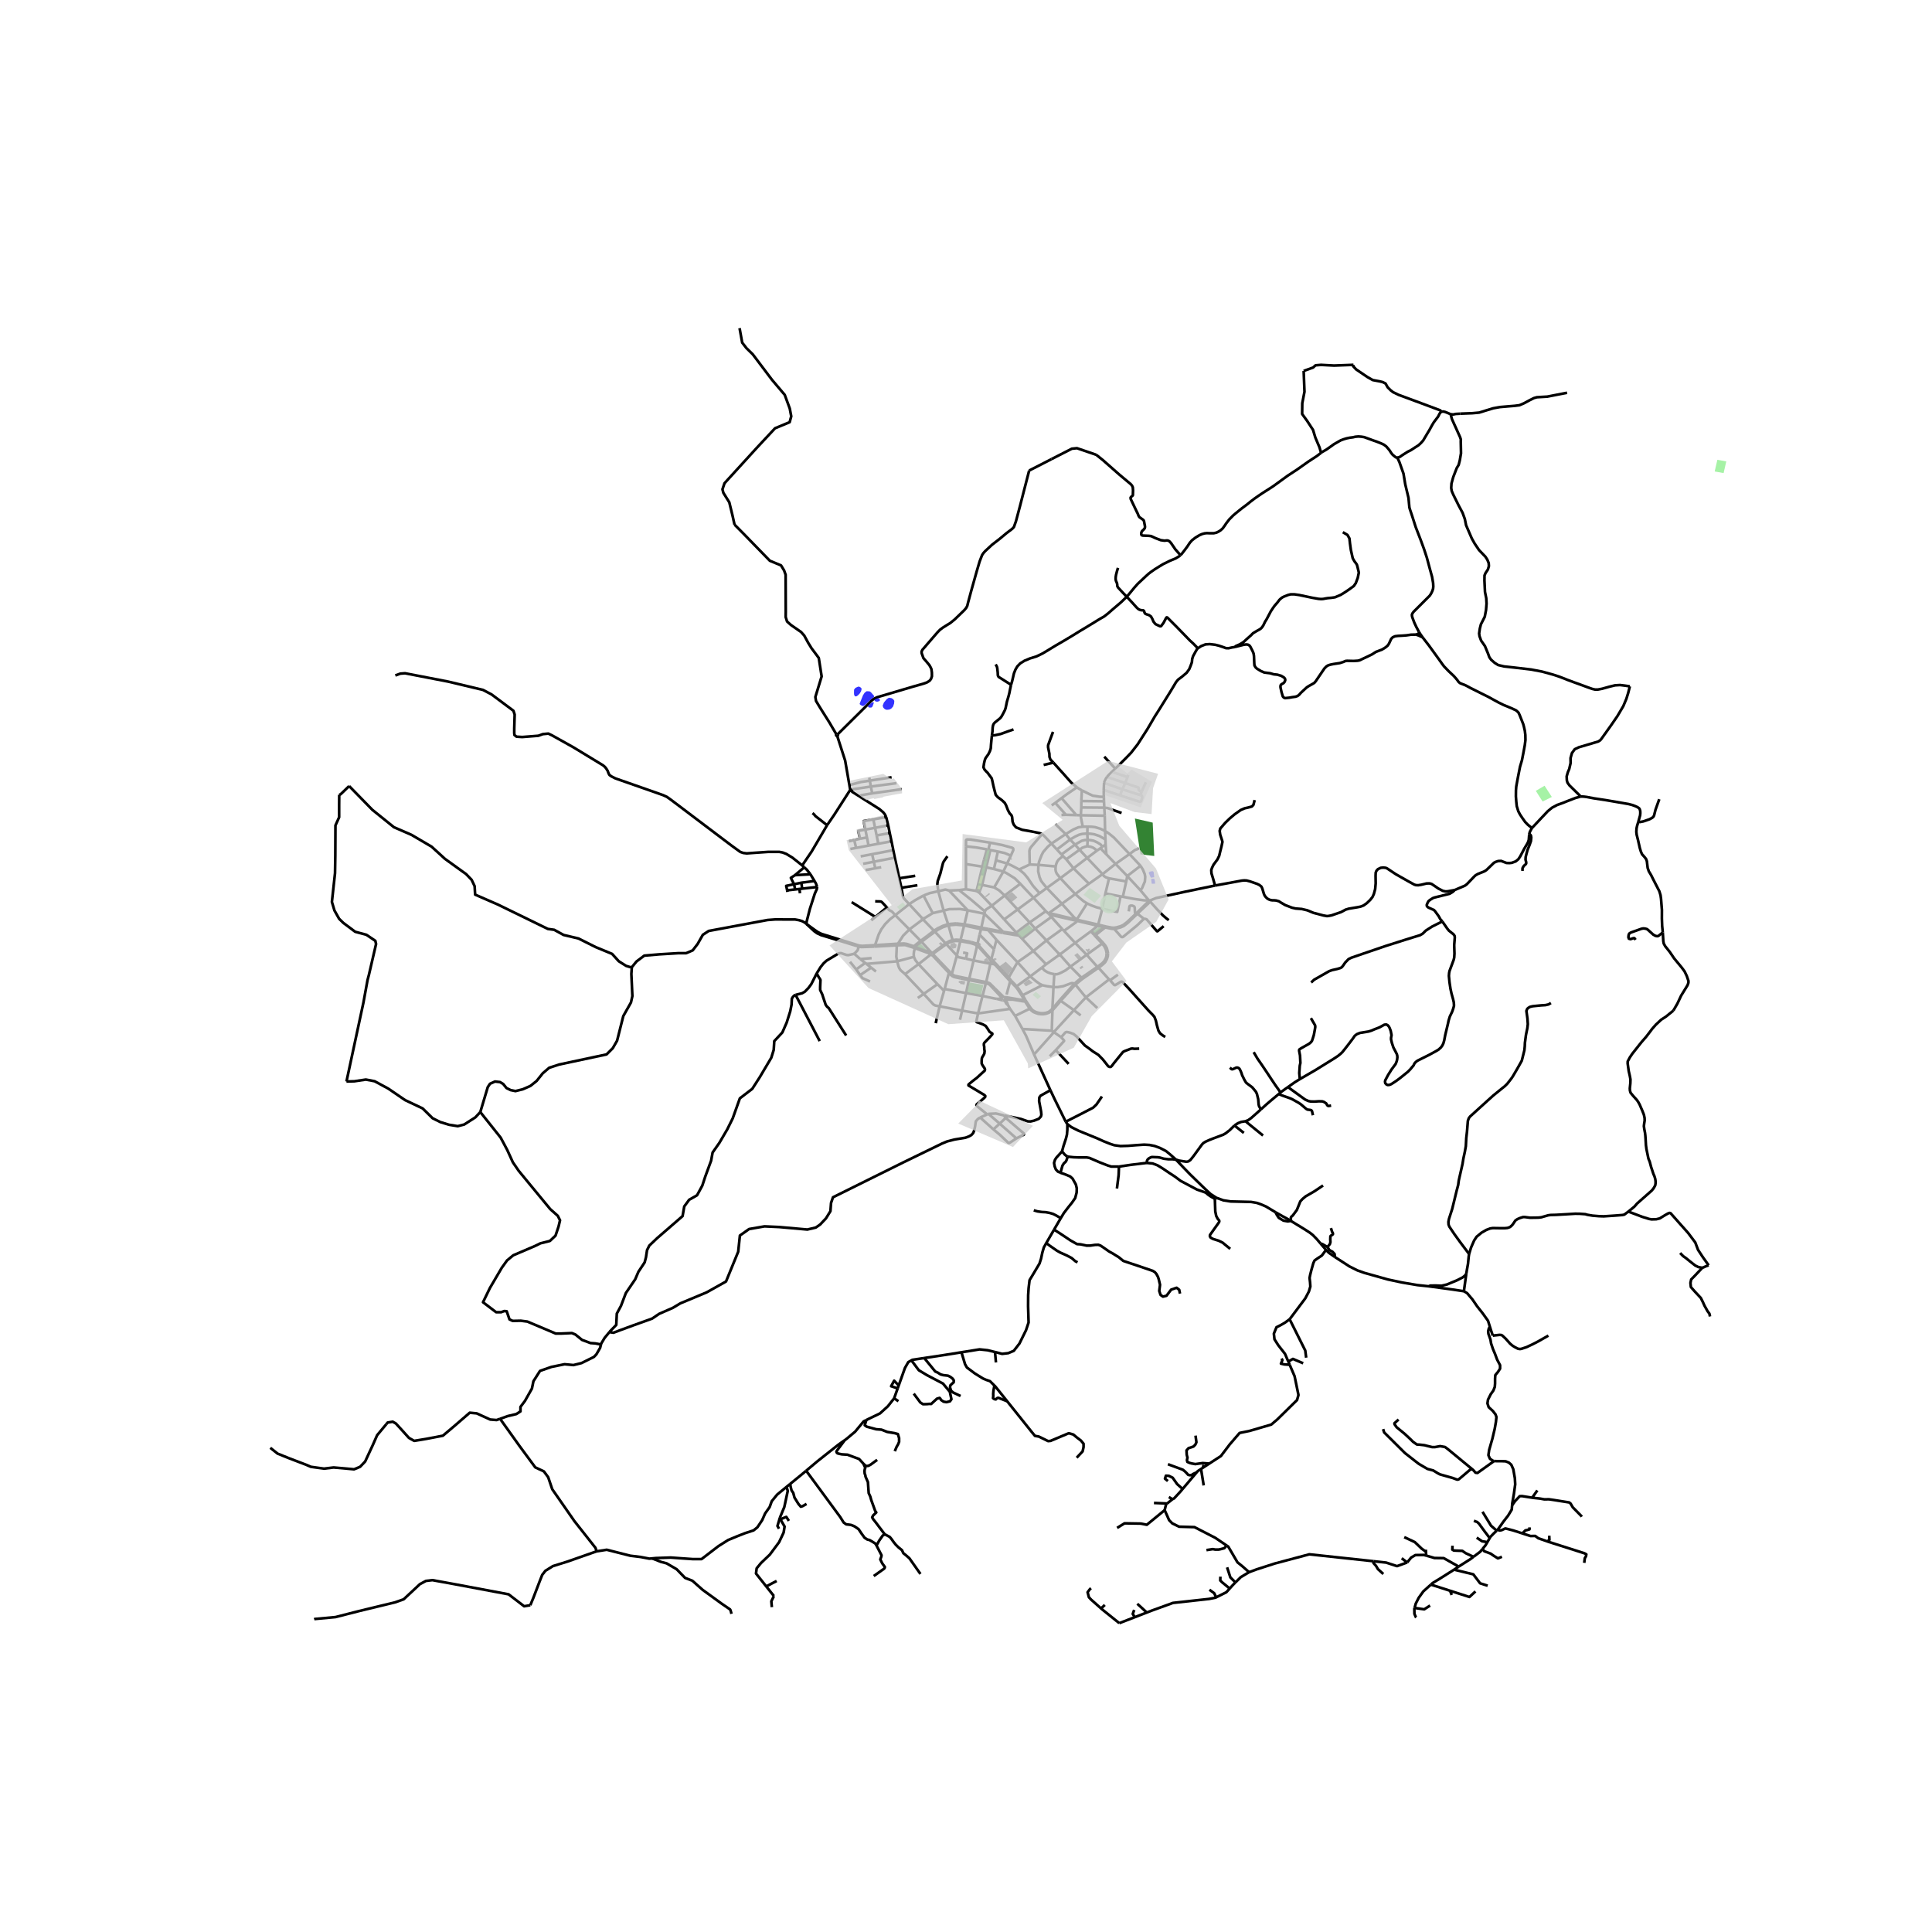 <svg xmlns="http://www.w3.org/2000/svg" xmlns:xlink="http://www.w3.org/1999/xlink" width="960" height="960" viewBox="0 0 720 720"><defs><style>*{stroke-linejoin:round;stroke-linecap:butt}</style></defs><g id="figure_1"><path id="patch_1" d="M0 720h720V0H0z" style="fill:#fff"/><g id="axes_1"><path id="patch_2" d="M90 614.559h558V112.64H90z" style="fill:#fff"/><g id="LineCollection_1"><path d="m428.324 335.691.275.278M428.324 335.691l-.142-.107M428.324 335.691l-.649.563-4.122 4.017M428.324 335.691l.605-.247M467.572 298.157l-.462 1.81-.576.594-1.269.358-1.427.32-1.434.614-2.27 1.604-1.788 1.503-1.766 1.713-1.802 2.079-.237.9.187 1.37.699 2.141.144.588-.353 1.662-.461 1.842-.404 1.707-.656 1.336-1.441 1.938-.555 1.15-.296.863.08 1.24.562 1.836.764 2.691M428.929 335.444l1.912-.77 10.548-2.296 10.748-2.224.674-.138" clip-path="url(#p39a7dbc7f0)" style="fill:none;stroke:#000"/><path d="m542.096 331.691-2.422.451-.915.068-1.02-.196-1.705-.879-1.665-1.147-.84-.56-.749-.204-1.12.013-1.982.479-1.128.182-.923-.045-.59-.204-2.398-1.32-4.418-2.507-3.232-2.154-.544-.256-.966-.093-.912.09-1.052.498-.548.604-.277.688-.05 1.218.039 2.81-.198 2.154-.473 1.74-.493 1.127-.887 1.13-1.264 1.208-1.19.85-1.142.438-1.182.23-3.179.53-1.182.352-1.711.927-3.64 1.238-1.002.19-.627.056-1.337-.237-3.668-.965-2.318-.953-2.072-.49-2.288-.175-1.337-.307-2.515-.968-1.6-.934-.79-.502-1.027-.284-.796-.067-.573.006-.663-.096-.696-.252-.569-.33-.58-.582-.39-.533-.255-.576-.624-2.078-.331-.674-.735-.588-.826-.41-2.656-.926-1.275-.333-.872-.048-.952.087-9.953 1.834M391.871 171.094l7.557-3.867 1.916-.199 4.354 1.486 2.844.975M439.92 206.896l-1.92-2.19-1.579-2.315-.57-.614-.374-.256-.54-.121-.988.095-1.37-.192-1.967-.754-1.622-.755-.8-.102-1.628-.07-.693-.032-.432-.141-.144-.41.058-.613.273-.53.555-.506.404-.492.108-.352.015-.384-.36-1.886-.145-.384-.339-.3-.605-.417-.641-.46-.303-.492-.317-.819-.332-.652-1.514-3.172-.778-1.65-.029-.499.202-.28.526-.417.13-.223v-.435l.043-1.33-.086-1.145-.31-.659-.483-.537-4.252-3.562-6.148-5.41-2.423-1.944M395.3 372.978l4.901 3.48M395.3 372.978l-.373-.263M395.3 372.978l4.99-5.555.48-.483M392.218 376.523l1.013-1.125 2.068-2.42M337.283 363.02l5.031-3.712M337.283 363.02l6.956 7.369M334.366 358.25l.371 1.49.313.903.504.858 1.729 1.52M352.347 351.523l-3.917-4.296M352.347 351.523l.31.333M352.347 351.523l-4.812 3.617M354.992 350.347l-1.117.333-1.528.843M371.018 359.032l-1.232-1.198M371.018 359.032l-.368.31M371.018 359.032l2.966 3.185M316.541 292.557l-1.58-9.11-2.96-9.191M312.001 274.256l.112-.035.092-.067.061-.09.023-.102-.016-.105-.056-.093-.08-.066M311.724 273.714l-.073.074-.044.09-.01.097.026.094.057.083.091.068.112.035H312M367.403 366.419l-1.252 4.748M367.403 366.419l.122-.418M367.403 366.419l.923.288.512.262 1.593 1.715M367.403 366.419l-6.328-1.157M409.09 345.002l-2.272 1.88M409.09 345.002l2.152.499M409.09 345.002l.181-.422M409.09 345.002l-7.743-1.825M178.996 414.43l2.784-9.303.83-1.246 1.862-.831 1.87.208 1.165.695 1.239 1.528 1.55.766 1.802.372 2.738-.682 2.817-1.236 2.33-1.858 2.299-2.871 2.377-2.04 3.72-1.217 17.667-3.765 2.312-2.314 1.609-2.8 2.317-9.185 2.854-5.054.526-2.38-.375-8.275.173-2.504M300.52 344.313l-.636-.526-1.014-.528-1.095-.328-1.443-.263-7.442-.023-2.845.214-21.933 4.082-2.188 1.433-1.95 3.43-1.832 2.376-2.415 1.032h-2.818l-7.16.439-5.64.481-2.893 2.174-1.754 2.132M130.12 292.942l8.657 8.87 8.038 6.473 6.512 2.828 7.529 4.425 4.988 4.548 7.852 5.654 2.08 2.171 1.107 2.336.185 3.155 8.453 3.687 18.66 9.096 2.356.327 3.51 1.927 5.543 1.31 6.466 3.237 6.051 2.5 2.494 2.744 2.725 1.721 1.478.45.658.037M320.044 352.772l.131-.387M318.36 355.45l1.235-1.302.449-1.376" clip-path="url(#p39a7dbc7f0)" style="fill:none;stroke:#000"/><path d="m320.044 352.772.99.167 4.891-.172M300.52 344.313l2.842 2.652 1.142.835 1.512.699 14.028 4.273M392.218 376.523l-.022-.555M392.218 376.523l-.249 7.595M383.739 375.922l.71.729.713.515.88.358.908.313 1.088.115.685.013.933-.131.894-.29.702-.327.966-.694M304.525 330.56l-.132.8-.75 1.695-1.835 5.702-1.186 4.643-.103.913" clip-path="url(#p39a7dbc7f0)" style="fill:none;stroke:#000"/><path d="m320.175 352.385-14.036-4.355-1.303-.642-1.191-.814-3.126-2.261M397.78 418.91l-.61-.882M395.793 429.093l.511-1.908.93-2.829.383-1.521.15-1.784.012-2.141M438.238 432.148l-2.156-1.917-1.542-1.266-2.205-1.138-2.061-.76-1.867-.371-2.025-.115-2.956.191-3.063.243-2.767.09-2.328-.314-1.536-.504-2.443-.972-2.415-1.093-6.945-2.841-2.683-1.34-1.467-1.131M357.976 350.302l1.325-5.418M357.976 350.302l-.09.435M357.976 350.302l-1.643-.115-1.34.16M357.976 350.302l3.83.72M406.55 347.077l-5.873 4.308M406.55 347.077l.268-.196M406.55 347.077l1.136 1.272M356.585 356.112l-1.865 6.845M356.585 356.112l-3.928-4.256M357.886 350.737l-.686 2.833-.615 2.542" clip-path="url(#p39a7dbc7f0)" style="fill:none;stroke:#000"/><path d="m359.96 357.26-2.725-.533-.65-.615M383.739 375.922l-5.437 2.675M383.739 375.922l.4-.224M383.739 375.922l-1.705-2.681M411.955 332.959l-1.156 5.695M411.955 332.959l5.632 1.108M411.955 332.959l1.352-5.628M346.837 355.746l-4.523 3.562M346.837 355.746l.062.05.138.059.17.018.12-.026M346.684 355.45l.03.134.073.12.05.042M361.807 351.022l-.133.418M361.807 351.022l2.252.675M408.002 348.707l2.736 2.941M408.002 348.707l.322-.253M408.002 348.707l-.316-.358M383.542 175.358l8.329-4.264M312.137 273.698l10.546-10.44 2.024-2.088.975-.75 1.123-.551 13.465-3.987 3.781-1.07 1.388-.489.98-.617.53-.652.346-1.01-.011-1.362-.173-1.285-.256-.62-.526-.934-1.095-1.31-1.089-1.248-.677-1.886-.015-.601.31-.646 3.359-3.9 2.14-2.475 1.03-1.074 1.19-.883 2.717-1.681 1.65-1.35 3.561-3.44.7-.85.367-.736.296-1.202 1.153-4.284 2.054-7.31 1.095-3.721.915-2.373.509-.76.649-.726 2.533-2.357 2.886-2.232 2.566-2.139 1.928-1.454.44-.397.36-.425.75-2.107 1.42-5.32 3.51-13.598M413.307 327.331l6.415 1.157M410.886 325.765l.53.712.77.5 1.121.354M316.854 294.36l-.313-1.803M308.235 307.526l2.568-3.743 6.051-9.422M324.53 293.127l-6.5.968-1.176.266M320.316 296.821l-2.618-1.655-.844-.805M378.535 367.762l.346-.22M378.535 367.762l.692.876 1.568 2.42M378.535 367.762l-2.072-2.078M354.992 350.347l.036.499M354.992 350.347l-1.513-5.515M338.824 336.947l-5.178 4.11M338.824 336.947l4.948 5.35M344.156 333.74l-3.126 1.754-2.206 1.453M335.918 330.845l.558 3.126.103.23.252.566 1.993 2.18M334.217 352.293l.433-.598M334.366 358.25l-.332-1.71.183-4.247M334.217 352.293l2.883-.116.466.068 2.953.949M334.217 352.293l-8.292.474M392.6 367.864l.296-4.82M392.6 367.864l-.404 8.104M400.446 366.606l-.624-.225-.526.013-3.07 1.131-1.997.34-1.629-.001M388.427 367.154l1.716.365 2.457.345M420.94 318.284l1.983-1.483 1.486-.595M413.322 365.005l-8.657 6.689M413.322 365.005l.363.322M413.322 365.005l-3.94-4.35M348.073 346.856l-2.455 1.863M348.073 346.856l-3.898-4.033M348.073 346.856l.357.37M353.327 344.401l-1.953.646-1.946.927-1.355.882M383.739 343.776l6.011-4.209M383.739 343.776l2.04 2.28M383.739 343.776l-4.507-4.832M383.739 343.776l-4.997 3.774M379.177 348.045l-5.302-.767M379.177 348.045l.55.598M379.177 348.045l-.435-.495M364.313 351.691l.747-3.37M364.313 351.691l-.127-.011-.127.017M364.657 352.264l.031-.143-.024-.145-.078-.129-.122-.098-.15-.058M369.614 337.538l4.795-3.8M369.614 337.538l-4.733-4.92M369.614 337.538l4.616 5.103M367.024 339.66l.448-.71 2.142-1.412M366.103 322.963l1.424.25M366.103 322.963l-6.127-.944M365.422 325.829l.265-1.118.416-1.748M366.682 320.503l-.229.915-.35 1.545M364.535 329.562l.887-3.733M364.535 329.562l1.47.23M364.014 331.62l.088-.347.433-1.71M392.747 384.66l-.778-.542M395.462 386.543l-2.341-1.637-.374-.246M400.201 376.458l-7.194 7.851-.26.351M385.371 392.969l6.59-7.398.786-.91M383.952 363.868l-4.758-5.274M383.952 363.868l-5.071 3.673M383.952 363.868l4.31-3.254M388.427 367.154l-1.074-.568-1.434-1.03-1.967-1.688M350.17 375.024l8.376 1.61M350.17 375.024l-1.455 6.284M350.17 375.024l1.649-5.735M344.239 370.389l3.61 3.945.714.39 1.607.3M347.602 340.29l-3.446-6.55M347.602 340.29l-3.357 2.059M347.602 340.29l4.058-.933M370.503 330.713l3.4-5.883M370.503 330.713l-4.498-.92M374.41 333.737l-2.012-1.886-1.895-1.138M388.427 367.154l-7.286 3.716M373.903 324.83l1.421-3.042M380.238 329.352l-2.062-2.03-1.007-.633-2.204-1.377-1.062-.482M370.409 323.86l2.619.698.875.272M400.677 351.385l-5.511 4.19M400.677 351.385l4.284 4.428M400.677 351.385l-4.158-4.492M410.1 316.097l2.198 2.283M410.1 316.097l-1.334.94M410.1 316.097l.764-.54M344.175 342.823l.021-.01.08-.078.049-.097.01-.106-.03-.103-.06-.08M343.706 342.769l.047.044.105.05.117.017.117-.018.083-.04M415.729 321.942l-4.843 3.823M415.729 321.942l5.21-3.658M415.729 321.942l4.375 4.529M415.729 321.942l-3.431-3.562M340.934 353.351l5.75 2.1M340.934 353.351l.161-.551M340.585 356.58l-.073-.964.098-.953.324-1.312M340.934 353.351l-.415-.157M364.502 377.665l11.926-1.688M364.502 377.665l-5.956-1.03M364.502 377.665l1.65-6.498M367.9 415.304l-3.863-3.139-.158-.325.115-.294 2.718-2.301.44-.455.028-.383-.364-.358-5.892-3.523-.022-.23.072-.172 1.572-1.31 1.412-1.075 3.042-2.768.079-.396-.08-.351-.864-1.285-.289-.57-.01-1.083.075-.895.137-.383.498-.812.291-.582.108-.892-.14-.76-.01-.81-.138-.728.018-.492.227-.39 1.972-2.033.919-1.042.041-.163-.052-.159-.991-.618-.898-1.416-.583-.796-.98-.537-1.59-.633-.775-.24-.122-.124v-.138l.66-2.978M385.168 334.58l-5.936 4.364M385.168 334.58l2.272-1.686M385.168 334.58l4.582 4.987M385.168 334.58l-4.93-5.228M333.646 341.057l5.257 5.318M326.108 352.23l1.335-3.93.968-1.925 1.491-2.02 1.753-1.766 1.99-1.532M330.518 338.172l.727.86.294.23.253.127.398.19.32.23 1.136 1.248M334.366 358.25l-11.457.96M334.366 358.25l6.219-1.67M352.04 368.574l-.221.715M352.04 368.574l1.598-6.011M352.04 368.574l7.987 1.518M364.88 332.618l.285-.693M364.88 332.618l-1.059-.613M366.151 371.167l-6.124-1.075M371.504 372.255l-1.262-.224-4.09-.864M360.027 370.092l1.048-4.83M360.027 370.092l-1.481 6.542M382.034 373.24l.363-.153M382.034 373.24l-.246-.407M374.642 372.463l.646.049.724.01 1.46.003 3.395.568 1.167.148M342.314 359.308l7.052 7.46M340.585 356.58l.504 1.176.67.87.555.682M369.084 359.128l-6.243-1.189M369.084 359.128l1.566.214M369.084 359.128l.237-1.034M369.084 359.128l-1.56 6.873M368.297 346.639l3.063 3.593M368.297 346.639l5.434 1.035M368.297 346.639l.06-.428M368.297 346.639l-2.683-.364M389.75 339.567l.933.883M403.044 364.367l.407.387M403.044 364.367l-4.116-4.136" clip-path="url(#p39a7dbc7f0)" style="fill:none;stroke:#000"/><path d="m403.044 364.367-2.031 1.683-.567.556M403.044 364.367l5.917-4.06M408.961 360.307l.421.347M408.961 360.307l-4-4.494M412.392 355.215l-.047 1.084-.238.85-.689 1.159-.727.734-1.73 1.265M404.665 371.694l-4.464 4.764M404.665 371.694l4.274 3.978M404.665 371.694l-3.895-4.754M389.854 359.35l-1.592 1.264M389.854 359.35l4.818-3.429M389.854 359.35l-4.752-4.924M359.976 322.02l.004-6.61M359.976 322.02l.004 9.371M365.614 346.275l-.554 2.045M365.716 345.703l-.176.057-.093.116-.02.055.012.126.034.11.14.108M365.614 346.275l-6.313-1.391M376.428 375.977l1.874 2.62M375.55 374.46l.17.255.708 1.262M349.66 332.139l2 7.218M344.156 333.74l2.332-.9 3.172-.701M353.685 331.878l-1.354-.375-2.67.636M353.068 319.103l-1.337 1.9-.29.587-1.016 3.987-.95 2.706-.15 1.097.335 2.759M390.683 340.45l5.06-3.637M390.683 340.45l.202.16M325.925 352.767l.183-.536M374.41 333.737l4.822 5.207M374.41 333.737l5.828-4.385M357.437 331.724l-3.752.154M357.437 331.724l2.543-.333M367.024 339.66l-4.858-4.143-4.729-3.793M338.903 346.375l4.19 4.26M338.903 346.375l4.803-3.606M334.65 351.695l1.917-2.99 2.336-2.33M385.371 392.969l6.076 13.315M381.045 383.478l1.385 2.616 2.941 6.875M362.841 357.94l-1.657 6.843M362.841 357.94l1.279-5.4M362.841 357.94l-2.881-.68M361.075 365.262l.109-.479M361.075 365.262l-3.226-.673M610.558 306.245l-.468 1.554-.194.895-.08 1.304.123 1.068.522 2.097.646 2.858.414 1.371.425.972.79.873.345.419.375.499.292.83.158 1.398.04.319M619.672 347.502l-.241-2.455-.1-2.781.013-3.184-.331-4.143-.18-1.336-.455-1.477-2.414-4.699-.634-1.285-.865-1.439-.425-1.234-.094-.767M530.168 237.522l2.35 3.04 1.502 2.073 1.845 2.545 1.694 2.375.58.774 1.71 1.771 1.933 1.818.69.778.59.703.526.745.507.432.912.37 1.204.477 1.799.975 2.18 1.087 2.014 1.01 2.418 1.197 2.08 1.144 1.708.933 1.906.943 2.886 1.19 1.745.809.44.358.522.518.41.866.714 1.8.642 1.643.27 1.017.328 1.483.18 1.532.036 1.864-.241 1.927-.473 2.58-.59 3.031-.714 2.392-.829 4.216-.576 3.152-.116 1.47-.021 2.26.144 1.958.18 1.662.57 1.88.627 1.189.872 1.323 1.088 1.528 1.005 1.027 1.485 1.201M569.894 310.867l.245-.875.76-1.404" clip-path="url(#p39a7dbc7f0)" style="fill:none;stroke:#000"/><path d="m589.095 296.853-1.874.492-3.309 1.279-1.383.566-2.212.79-1.932 1.035-1.586 1.305-5.9 6.268M129.116 403.043l2.95-.083 4.281-.638 3.265.624 5.1 2.758 6.27 4.284 6.522 3.087 3.715 3.659 2.836 1.413 3.27 1.013 3.27.527 2.396-.611 4.142-2.654 1.863-1.992" clip-path="url(#p39a7dbc7f0)" style="fill:none;stroke:#000"/><path d="m223.97 501.058-2.171-.416-1.75-.124-3.15-1.18-2.451-1.987-1.33-.558-4.13.186h-1.89l-6.162-2.608-4.41-1.862-2.45-.31-3.011.061-1.19-.558-1.05-3.042-.91-.063-1.19.435h-1.82l-4.901-3.725 2.59-5.34 4.41-7.512 1.96-2.732 2.31-1.91 8.122-3.478 2.03-.993 3.501-.87 2.1-1.987 1.12-3.353.56-2.359-.84-1.676-2.8-2.484-7.421-9.003-4.34-5.277-2.17-3.167-2.101-4.606-2.45-4.594-7.59-9.536M126.418 296.184l-.032 3.774v4.602l-1.376 3.052-.053 11.222-.106 6.574-1.165 10.705.953 3.193 1.747 3.099 1.588 1.55 4.393 3.286 4.182 1.127 3.334 2.254.265 1.174-2.646 11.409-.53 2.019-1.535 8.404-6.32 29.415M405.113 336.659l-3.815 6.017M400.716 333.175l1.492 1.33 1.6 1.348 1.305.806M410.799 338.654l-2.134-.524-1.938-.71-1.614-.761M405.16 319.728l-2.833-3.044M405.16 319.728l5.726 6.037M405.16 319.728l-5.08 3.874M405.16 319.728l3.606-2.69M397.148 310.842l-3.804-3.706M397.148 310.842l1.65 2.02M397.148 310.842l-5.319 3.555M403.512 308.1l-1.621.217-1.824.767-2.919 1.758M410.799 338.654l-1.528 5.926M417.587 334.067l-1.224 5.77-2.407-.429-1.845-.492-1.312-.262M403.512 308.1l1.76-.039M402.799 303.822l.05.966.663 3.311M390.1 330.918l-2.66 1.976M390.1 330.918l5.064-3.647M390.1 330.918l5.643 5.895M386.986 322.312l-.087 2.417.51 2.178.582 1.367.626.825 1.482 1.819M379.232 338.944l-5.002 3.697M396.118 319.032l1.232 1.202M396.118 319.032l-.545-.598M393.414 322.9l.189-.818.341-.919.575-.818 1.599-1.313M393.414 322.9l-6.428-.588M395.164 327.271l-1.33-1.68-.357-.813-.125-.727.062-1.15M419.722 328.488l-1.273 5.714M419.722 328.488l.382-2.017M424.999 331.771l3.183 3.813M424.999 331.771l-4.895-5.3M425.034 322.664l.893 1.42.678 1.649.187 1.054-.137 1.727-1.06 2.5-.596.757M425.034 322.664l-4.094-4.38M425.034 322.664l-4.93 3.807M410.886 325.765l-5.06 3.567M411.83 309.679l.13 3.165M411.83 309.679l-.123-5.69M420.94 318.284l-5.824-6.157-1.737-1.413-1.55-1.035M405.271 308.061l1.578.045 1.254.147 2.004.607 1.723.819M414.377 287.64l1.259-1.179M414.377 287.64l5.81 1.96M412.556 289.543l.555-.65 1.266-1.252M395.743 336.813l4.973-3.638M401.298 342.676l-.971-.742-4.584-5.121M395.164 327.271l4.917-3.669M395.164 327.271l5.552 5.904M391.83 314.397l2.042 2.186M388.377 310.823l.91.86 2.542 2.714M386.986 322.312l.26-1.227.907-2.36.624-1.209 1.64-1.904 1.412-1.215M374.23 342.641l4.512 4.91M412.024 314.73l.274 3.65M412.024 314.73l-.065-1.886M412.024 314.73l-1.16.828M405.826 329.332l-5.11 3.843M405.826 329.332l-5.745-5.73M401.347 343.177l-.026-.418M396.519 346.893l4.488-3.212.34-.504" clip-path="url(#p39a7dbc7f0)" style="fill:none;stroke:#000"/><path d="m391.229 341.03 1.155.095 8.963 2.052M400.08 323.602l-2.73-3.368M402.327 316.684l-1.716-1.91M402.327 316.684l-4.977 3.55M405.224 315.356l-.933.233-1.002.371-.962.724M304.525 330.56l-5.587.62M303.53 328.311l.555.969.44 1.28M391.215 393.621l2.245-2.263M400.611 314.775l-1.812-1.912M400.611 314.775l-5.038 3.66M405.318 313.029l-.991.035-1.247.297-2.469 1.414M411.707 303.988l-.173-2.998M411.707 303.988l-8.908-.166M327.328 314.439l4.9-.917M327.328 314.439l-3.642.682M327.328 314.439l-.635-3.1M322.502 309.162l.583 2.937M322.502 309.162l3.61-.658M325.466 305.355l-3.593.64.629 3.167M320.537 312.58l-.7-2.926 2.665-.492M375.901 364.277l-1.917-2.06M375.901 364.277l3.293-5.683M375.901 364.277l.933 1.16M293.432 332.417l-.07-.62M427.018 291.528l-1.55 3.48M316.332 313.534l2.022-.452M418.273 294.159l6.655 2.127M418.273 294.159l-6.815-2.401M418.273 294.159l-.878 2.236M418.273 294.159l1.07-2.323M298.938 331.18l-.297-2.219M298.938 331.18l-1.01.111M369.42 357.49l1.013-3.722M369.42 357.49l-.111.021M369.786 357.834l-.007-.107-.049-.098-.082-.078-.109-.048-.12-.013M298.96 322.513l3.5-5.152 5.775-9.835M302.788 303.041l.535.398.601.721 4.31 3.366M420.187 289.6l-.844 2.236M420.187 289.6l.288-.827M405.224 315.356l1.214.198.866.317.767.502.695.665M302.026 325.821l1.504 2.49M302.026 325.821l-5.75.318M299.723 323.225l.95.886 1.353 1.71M405.206 310.64l1.416.103 1.222.186 1.953.661 2.162 1.254M353.479 344.832l-.152-.43M353.479 344.832l2.8-.245M348.43 347.227l1.167-.78 1.708-.888 2.174-.727M318.36 355.45l2.253 1.975M304.356 362.767l1.464-2.37 1.104-1.384 1.082-.989 4.257-2.563.685-.248.494-.014 1.996.672.696.072 2.226-.494M330.245 304.502l-4.779.853M330.245 304.502l.766 3.105M320.316 296.821l7.395 4.675 1.432 1.224.611.757.491 1.025M296.336 331.468l-2.973.33M296.336 331.468l1.592-.177M296.336 331.468l-.423-1.94M296.493 370.762l2.395-.597 1.034-.574 1.377-1.415 1.037-1.412 2.02-3.997M315.334 385.897l-6.49-10.211-.609-.506-.532-.743-.228-.708-.723-2.126-.305-.979-.494-1.046-.304-.674v-1.047l.114-2.632-.228-.472-.342-.472-.837-1.514M316.77 358.433l2.308 2.838M391.825 341.733l-6.046 4.323M391.825 341.733l4.046 4.5M391.825 341.733l-.596-.704M389.99 350.474l-4.888 3.952M389.99 350.474l5.88-4.241M389.99 350.474l4.737 5.073M389.99 350.474l-4.21-4.418M297.928 331.291l.207 1.605M342.032 371.916l2.207-1.527M393.46 391.358l4.794 5.126M395.462 386.543l1.042 1.19.059.13-.036.112-3.067 3.383M411.534 300.99l-.115-2.373M411.534 300.99l-8.57-.077M417.978 302.978l-5.235-1.844-1.209-.144M412.556 289.543l6.787 2.293M411.458 291.758l.212-.607.56-1.154.326-.454M323.686 315.12l-.6-3.021M323.686 315.12l-4.636.869M323.085 312.099l-2.548.482M410.738 351.648l.371-.257M410.738 351.648l-5.777 4.165M410.738 351.648l.785.99.595 1.21.173.715.1.652M405.318 313.029l-.112-2.388M405.318 313.029l-.094 2.327" clip-path="url(#p39a7dbc7f0)" style="fill:none;stroke:#000"/><path d="m410.864 315.558-.735-.873-1.247-.761-1.323-.608-1.272-.236-.97-.051M398.928 360.23l6.033-4.417M398.928 360.23l-3.772-4.262M392.896 363.044l.894.038.64-.16.758-.307 1.873-.978 1.867-1.406M360.658 339.257l-6.973-7.38M360.658 339.257l-1.24 5.208M351.66 339.357l2.139-.54 3.983-.058 2.876.498M366.843 340.52l-1.188-.252-4.997-1.011M426.293 342.413l-2.406-1.908M433.657 345.159l-2.273 1.893-.157.008-.115-.088-1.125-1.272-2.673-3.085-.482-.173-.54-.029" clip-path="url(#p39a7dbc7f0)" style="fill:none;stroke:#000"/><path d="m415.318 346.207.37.475 2.142 2.425.276.124.258-.03.254-.119 5.201-4.258 2.474-2.411M395.87 346.233l.649.66M411.419 298.617l-.05-1.636M411.419 298.617l-8.447-.095M343.093 350.634l.332.33M343.093 350.634l-2.18 1.72-.224.333M343.093 350.634l2.525-1.915M405.206 310.64l.065-2.579M398.799 312.863l1.917-1.113 1.517-.706 1.15-.272 1.823-.131M379.194 358.594l5.908-4.168M379.194 358.594l-7.834-8.362M398.799 312.863l-4.927 3.72M318.354 313.082l.696 2.907M318.354 313.082l2.183-.501M344.239 370.389l5.127-3.62M332.228 313.522l-.646-3.05M332.228 313.522l.67 3.319M319.078 361.27l3.34-2.4M319.078 361.27l1.479 2.115M385.102 354.426l-4.155-4.557M370.433 353.768l.927-3.536M370.433 353.768l-5.373-5.448M353.638 362.563l.69.75.585.453.476.256.691.198 1.77.37M353.638 362.563l-3.652-3.887M402.964 300.913l.008-2.391M402.964 300.913l-.165 2.909M326.693 311.34l4.889-.869M326.693 311.34l-.581-2.836M411.458 291.758l-.122 2.643M411.866 345.639l.374-.327M411.866 345.639l2.515.517.937.051M411.866 345.639l-.624-.138M411.866 345.639l-3.542 2.815M319.05 315.989l-2.146.401M351.819 369.29l-.718-.767-1.735-1.754M295.913 329.528l-2.92.611.37 1.658M296.275 326.139l3.448-2.914M295.913 329.528l-1.186-2.369 1.548-1.02M424.928 296.286l.54-1.278M417.395 296.395l7.307 2.395.362-.035.171-.195.45-1.342-.097-.531-.14-.234-.52-.167M298.96 322.513l.763.712M147.324 251.718l1.87-.676 1.751-.135 16.053 3.105 13.01 3.105 3.195 1.687 8.141 6.075.457 1.417-.153 5.198v1.687l.077.743.76.607 2.13.135 6.011-.473 1.674-.607 2.054-.203 1.522.743 7.836 4.387 11.079 6.735.66.57.53.672.468.77.386 1.043.338.557.74.5 1.433.728 14.68 5.14 3.058 1.086 1.448.656 1.498 1.071 22.592 17.081 3.268 2.369 1.1.384 1.308.156 2.493-.182 5.593-.384 4.04.005 1.246.233 1.368.529 2.278 1.39 3.644 2.89M295.913 329.528l2.728-.567M380.947 349.869l4.832-3.813M380.947 349.869l-1.22-1.226M322.419 358.87l-1.806-1.445M322.419 358.87l.49.34M424.55 390.795l-1.733.064-.872-.109-.548.084-2.184.837-.68.339-.937 1.138-2.444 3.01-.793 1.058-.403.378-.404.026-.544-.24-.897-1.145-1.124-1.419-1.64-1.681-2.148-1.371-1.15-.892-1.737-1.24-3.099-3.37-1.088-.895-1.283-.498-.685-.166-.627-.115-.49.166-1.578 1.789M381.045 383.478l-2.743-4.881M381.045 383.478l10.924.64M419.343 291.836l4.833 1.635.148.115.039.163-.014.483.115.28.184.185.82.31M320.557 363.385l.846 1.125 2.84 1.273M428.6 335.969l.329.351 2.39 2.685 2.082 2.142 1.132.985 1.009.786M326.112 308.504l4.9-.897M326.112 308.504l-.646-3.15M324.831 357.052l-4.218.373M380.795 371.058l.993 1.775M380.795 371.058l.346-.188M303.53 328.311l-4.89.65M367.024 339.66l-.18.86M320.557 363.385l4.103-2.764M417.587 334.067l.862.135M326.445 362.058l-1.785-1.437M331.011 307.607l.57 2.864M351.66 339.357l1.667 5.044M402.743 378.401l-2.542-1.943M413.685 365.327l1.463 1.648.16.122.287.038 2.12-1.275.313-.045.353.163 2.501 2.66 4.274 4.781 2.865 3.197 1.539 1.553.67.793.52 1.362.403 1.777.569 1.982.57.959.965.78.994.626M392.896 363.044l-1.341-.275-1.16-.441-1.146-.684-.987-1.03M428.182 335.584l-1.888-.068-3.559-.501-4.286-.813M423.553 340.271l.334.234M420.655 339.648l.263-1.77.104-.257.31-.124.595-.01.62.236.249.243.079.298.104 1.901.045.074.094.04.435-.008" clip-path="url(#p39a7dbc7f0)" style="fill:none;stroke:#000"/><path d="m423.553 340.271-3.514 3.347-1.438 1.103-.995.454-1.625.45-1.002.135M322.909 359.21l1.751 1.411M359.301 344.884l.117-.419M359.301 344.884l-3.022-.297M417.395 296.395l-6.059-1.994M402.799 303.822l-1.68-.051M402.972 298.522l.216-3.964M411.336 294.4l.032 2.581M367.527 323.213l2.882.647M367.527 323.213l.608-2.42M367.527 323.213l-.657 2.84M371.137 320.618l-.728 3.242M371.137 320.618l.742-3.274M371.137 320.618l4.187 1.17M366.005 329.793l.865-3.74M365.165 331.925l.185-.471.655-1.661M395.573 318.434l-1.7-1.85M364.014 331.62l-.193.385M365.165 331.925l-.522-.264-.629-.042M363.821 332.005l-3.841-.614M369.061 316.795l2.818.55M369.061 316.795l-.926 3.998M368.334 316.612l.55.138.177.045M375.324 321.788l1.398-2.924M379.815 324.032l-2.927-1.547-1.564-.697M386.986 322.312l-3.236-.134M371.879 317.344l2.537.563 2.306.957M368.982 314.04l4.562.894 3.726 1.023.3.227.064.61-.912 2.07M379.815 324.032l3.935-1.854M387.44 332.894l-2.472-2.779-1.946-2.88-1.327-1.605-1.88-1.598M383.75 322.178l-.115-5.073.169-.7.443-.749 4.13-4.833M369.645 274.126l-.285 2.925-.133 1.858-.296.95-.547 1.131-1.11 1.579-.26.671-.285 1.2-.22 1.505.375.806.62.722.48.444 1.596 2.146.274 1.119.346 1.65.49 1.936.382 1.44.778.882 1.442 1.048 1.117 1.03.483.844.756 1.95.613 1.131.678.717.237.645.188 1.803.425 1.068.85 1.01 2.278.901 3.489.62 2.91.595 1.06.37M368.334 316.612l.648-2.573M367.814 316.52l.251.045.269.047M359.98 315.41l.042-2.29.105-.156.27-.13 1.31.05 7.275 1.155" clip-path="url(#p39a7dbc7f0)" style="fill:none;stroke:#000"/><path d="m367.814 316.52-4.166-.716-3.668-.394M367.814 316.52l-1.132 3.983M395.195 437.058l-.951-.435-.764-.819-.426-1.105-.245-1.304.368-1.202.562-.837 2.054-2.263M397.905 431.049l-.519-.294-.654-.548-.939-1.114M389.912 463.26l2.904-5M370.81 503.866l.79.194 1.869.481 2.29-.268 2.049-.855 2.11-2.725 2.442-4.95.964-2.888-.184-6.016.025-4.137.173-2.658.346-2.966 1.269-2.097 2.436-4.09.577-1.803.504-2.365.548-1.854.894-1.61" clip-path="url(#p39a7dbc7f0)" style="fill:none;stroke:#000"/><path d="m401.56 470.443-.866-.46-1.326-1.15-1.758-.934-2.523-1.125-1.24-.703-2.624-1.828-1.311-.984M438.238 432.148l-1.41-.14-1.409.012-1.726-.213-1.348-.394-.8-.13-2.274-.092-.526.186-.466.228-.532.438-.286.481-.107.858M452.832 446.805l-.85-.47-.555-.297-1.204-.817-.911-.78-3.29-1.15-5.997-3.185-2.207-1.647-2.031-1.319-2.65-1.794-1.783-1.075-1.773-.672-2.227-.217" clip-path="url(#p39a7dbc7f0)" style="fill:none;stroke:#000"/><path d="m417.005 434.756 4.511-.67 5.838-.704M417.005 434.756l-.123 3.152-.332 2.614-.303 2.404M464.155 417.862l6.537 5.318M469.91 413.44l-3.6 3.197-1.135.81-1.02.415M460.036 419.434l1.297-.844 1.23-.489 1.592-.24M403.188 294.558l2.71 1.342 1.326.62 2.559.397 1.585.064M388.939 285.07l3.622-.864M453.33 446.39l-.498.415M438.238 432.148l2.536 2.672 2.732 2.826 2.667 2.595 2.414 2.34 2.566 2.403 2.176 1.406M475.37 451.779l-1.636-.985-1.917-1.15-1.918-.831-1.484-.518-2.148-.364-7.629-.182-2.706-.42-2.603-.939M392.56 284.206l-1.105-1.164-.34-.972-.036-1.163-.49-2.43.015-.754.396-1.106 1.427-3.869M375.67 415.97l4.808 1.035 2.583.898.999.029 1.333-.307 1.744-.697.779-.844.173-.684-.116-1.202-.728-3.854.087-1.362.49-.671 1.023-.563 2.602-1.464" clip-path="url(#p39a7dbc7f0)" style="fill:none;stroke:#000"/><path d="m397.17 418.028-1.002-2.033-3.107-6.303-1.614-3.408M484.415 402.161l-1.962 1.218-2.413 1.71M477.186 407.122l1.942-1.397.912-.636M496.07 412.019l-.882.144-.322-.049-.245-.225-.384-.687-.892-.578-.64-.187-1.322-.013-1.505.099-1.414-.029-.82-.156-1.247-.557-5.557-4.027-.8-.665M395.31 453.971l1.19-1.95 1.592-2.077 1.399-1.739 1.203-1.725.527-2.014.064-1.592-.339-1.45-1.225-2.18-.915-.819-2.184-.9-1.427-.467M397.905 431.049l-.468 1.38-.31.544-.65.582-.51.798-.772 2.705M401.336 293.407l-2.047-1.675-2.602-2.942-4.126-4.584M469.91 413.44l-.673-1.127-.177-.675-.173-2.032-.46-1.899-.344-.783-.771-.953-.663-.783-1.74-1.285-.545-.45-.652-1.11-.798-1.625-.264-.838-.331-.816-.396-.76-.404-.327-.416-.123-.379.018-1.164.534-.328.08-.257-.034-.636-.561M460.036 419.434l3.506 2.774M438.238 432.148l1.16.378 2.75.426.702-.132.757-.5 1.207-1.51 3.102-4.255.494-.537.797-.511 1.452-.662 1.554-.607 3.675-1.383.991-.586 1.424-1.128 1.733-1.707M476.537 407.729l.65-.607M469.91 413.44l2.13-1.933 1.805-1.54 2.692-2.238M489.287 415.63l-.338-1.527-.216-.307-.426-.15-1.074-.138-.436-.262-2.025-1.723-.79-.53-2.435-1.359-.765-.338-3.02-1.068-1.225-.499M494.174 465.81l-2.011-2.347M480.609 491.651l5.823-7.772 1.342-2.538.555-1.892-.101-1.521-.188-1.668.21-1.1.46-1.847.743-2.608.43-.93.745-.546 1.989-1.33 1.557-2.09M497.468 468.449l-2.25-1.585-1.044-1.055M484.415 402.161l-.216-2.27.194-2.735.224-1.017-.137-2.787-.324-1.688-.018-.36.18-.275.818-.509L487.83 389l.745-.614.362-.515.22-.623.468-1.502.379-2.036.161-1-.068-.598-.393-.681-1.168-2.001M537.508 343.394l1.842 2.66.609.758 1.75 1.403.401.6.05.602-.219 2.774.095 3.186-.092 1.475-.203.853-1.548 4.165-.148.752-.083 1.077.224 2.334.364 2.438.378 1.765.57 2.055.291 1.243.065 1.017-.022.422-.28.982-.354 1.029-.886 1.856-.472 1.548-.21 1.039-1.044 4.363-.36 1.901-.307 1.097-.414.876-.537.709-.89.806-1.006.6-2.457 1.337-3.983 1.985-.468.255-.559.435-.48.547-.323.7-1.204 1.438-.926.953-2.886 2.323-1.393 1.04-1.822 1.191-.663.297-.728.08-.533-.236-.418-.492-.072-.604.13-.509 1.051-1.956 1.269-2.02 1.506-2.03.386-.971.17-.681.09-.77-.033-.624-.163-.623-.392-.777-.894-1.706-.548-1.65-.322-1.33-.006-.572.184-1.051-.302-1.554-.382-1.042-.307-.595-.446-.495-.509-.268-.742.073-1.766.979-2.068.805-.97.422-1.063.329-3.193.521-1.196.48-.764.6-.66.969-1.262 1.673-1.185 1.539-1.499 1.892-.695.662-.901.732-1.402.943-7.087 4.392-5.771 3.346M452.832 446.805l-.079.282.144 4.327.346 1.72.591 1.125.498.543.079.355-.151.386-3.345 4.693-.036.536.303.473.919.493 2.054.635 1.564.77.695.605 2.054 1.671M392.816 458.26l2.495-4.289M439.75 482.094l-.299-1.435-.96-.744-2.037.69-1.738 2.287-1.318.318-.9-.638-.48-1.488.291-2.27-.475-2.059-.296-.92-.602-1.1-.554-.636-.752-.476-3.212-1.096-7.799-2.624-1.658-1.355-2.389-1.483-1.186-.632-2.05-1.436-1.186-.799-.828-.3-1.27.041-1.671.247-1.363.025-2.364-.492-1.282-.077-2.451-1.387-1.874-1.259-2.306-1.528-1.925-1.208M480.609 491.651l5.823 11.658.346 2.659M397.905 431.049l2.14.222 2.25.085 2.673-.013 1.002.172 4.014 1.72 2.985 1.157 1.181.352 2.855.012" clip-path="url(#p39a7dbc7f0)" style="fill:none;stroke:#000"/><path d="m480.113 507.412-1.234-2.876-2.48-3.17-1.44-2.25-.231-2.096.98-2.404 1.442-.715 1.614-.92 1.845-1.33M385.249 451.056l1.398.39 1.593.23 1.442.07 1.462.263 1.334.402 1.088.544 1.745 1.016M330.518 338.172l-1.862-1.98-.337-.192-.392-.063-.53-.006-1.248-.04M368.348 415.106l-.448.198M368.348 415.106l4.203 3.633M374.15 415.688l-2.999-.716-2.803.134M477.186 407.122l-.728-1.08-1.218-1.707-1.643-2.455-1.449-2.205-1.751-2.602-1.795-2.596-1.391-2.365M325.053 295.653l10.983-1.55M325.053 295.653l-.522-2.526M320.316 296.821l.676-.47 4.06-.698M537.235 153.434l.555-.082.704.144.993.389 1.109.471M544.194 154.172l-1.673.093-.99.204-.935-.113M607.402 255.788l-1.744-.263-1.91-.233-1.881.115-2.127.518-2.627.735-1.535.304-1.12.023-1.053-.246-1.61-.563-2.78-1.027-2.396-.863-2.338-.866-2.876-1.132-2.616-.873-4.101-1.131-4.101-.78-6.884-.8-3.203-.349-2.173-.514-1.28-.796-1.33-1.164-.677-.946-.483-1.334-1.16-2.813-1.434-2.065-.591-1.63-.144-1.024.266-1.829.41-1.611.794-1.542.627-1.246.475-2.5.195-2.411-.115-1.983-.472-2.356-.198-4.262.028-1.883.354-.84.904-1.373.371-1.263-.076-1.145-.518-1.262-.674-1.046-2.4-2.513-1.636-2.427-1.067-1.902-2.126-4.924-.476-2.34-.838-2.31-1.44-2.679-2.032-4.105-.57-1.33-.194-1.113.1-1.682.664-2.405 1.297-3.35.721-1.203.432-1.714.433-2.584-.087-4.476.03-.69-.29-.87-3.026-6.703-.498-1.843M520.746 170.555l.474-.102.496-.195.935-.666 1.998-1.26 1.201-.595 1.478-.973 1.27-.81.9-.819.878-.983.785-1.323.855-1.434.681-1.127.993-1.814.647-1.075.785-1.045.785-1.025.578-1.127.3-.451.45-.297" clip-path="url(#p39a7dbc7f0)" style="fill:none;stroke:#000"/><path d="m504.394 135.964-.086.538 1.095 1.176 4.238 2.866 1.96 1.1 2.624.486 1.038.255 1.095.538.778 1.407 1.154 1.151.865.665 2.046.998 8.707 3.223 6.775 2.533.552.534M492.319 168.75l.344-.265 1.559-.89 1.305-.903 1.582-1.137.831-.481.878-.503.843-.471 1.039-.39 1.109-.337 1.178-.246 1.27-.164.808-.195 1.143-.102 1.074.072 1.12.174 3.534 1.29.97.328 1.143.441 1.074.451.67.338.854.656 1.143 1.342.75 1.158.497.604.566.451.577.472.566.112M528.775 235.446l-.968-1.832-.72-1.536-.642-1.694-.205-.631-.073-.607.18-.512.462-.646 6.01-5.998.491-.757.461-.94.296-.892.08-.825-.066-1.318-.382-2.244-.843-3.05-1.103-4.112-1.06-3.23-1.232-3.357-1.888-4.895-1.398-4.37-.793-2.345-.155-.617-.319-3.47-.128-.542-1.081-4.528-.66-3.998-1.515-4.28-.778-1.665M376.795 255.212l.407-1.394.335-1.435.332-1.43.576-1.451.7-1.183 1.066-1.103 1.614-.997 2.065-.86 2.357-.726 2.278-1.1 2.003-1.196 2.827-1.723 3.055-1.774 3.16-1.896 3.027-1.864 2.443-1.464 2.682-1.637 1.92-1.183 1.816-1.04 1.46-1.135 1.629-1.426 1.676-1.429 1.618-1.38 2.068-1.996M439.92 206.896l-.623.505-1.211.72-2.108.872-2.555 1.26-1.305.8-1.683 1.045-1.542 1.067-.876.679-.872.79-1.075 1-.836.782-1.242 1.165-1.27 1.435-1.174 1.43-.954 1.151-.685.793M446.28 241.679l-.349-.58-1.218-1.244-1.268-1.158-4.998-5.146-3.33-3.338-.166-.124-.18-.01-.199.224-.93 1.772-.915 1.25-.19.057-.26-.003-1.232-.576-.469-.25-.728-.926-.339-.831-.56-1.043-.759-.53-.584-.176-.774-.301-.3-.429-.129-.492-.173-.267-.241-.113-.754-.048-.576-.182-.45-.246-.53-.474-1.694-1.88-2.076-2.225M416.637 211.631l-.39 1.317-.33 1.292-.123.77-.036.774.115.653.367.84.108.464.044.694.241.476 1.052 1.138.916.982 1.308 1.359M545.547 481.205l.902-6.55M532.409 479.36l8.814 1.191 4.324.654M555.223 494.394l-.682-2.174-2.017-2.823-2.016-2.54-1.804-2.635-1.963-2.306-1.194-.711M497.468 468.449l5.42 3.503 3.02 1.508 2.508.889 8.857 2.486 5.233 1.112 5.694.966 4.209.447M546.449 474.656l-.22.396-.447.46-.768.582-1.989 1.022-1.218.505-2.608 1.08-1.99.467-2.191-.09-1.968.026-.641.256M494.736 464.71l.505.876.317.37.987.499.829.876.094 1.118M410.669 408.63l-2.061 2.992-1.24 1.176-4.735 2.455-5.463 2.775M558.165 570.071l-.387.365M563.517 560.968l-.133 1.62-1.354 2.228-1.771 2.285-2.094 2.97M567.18 571.4l-3.268-1.058-2.884-.736-.306.117-1.049.503-.83.155-.678-.31M556.326 497.741l-.618-1.804-.485-1.543M556.809 544.49l-.254-.01-1.289-.829-.58-1.342.29-2 1.192-4.141.87-3.685.45-2.57.194-1.829-.354-1-.999-1.256-1.546-1.428-.45-1.4.192-1.37 1.031-2.057.966-1.343.548-1.37.097-1.258v-1.828l.096-1.314.967-1.171.805-1.228v-1.286l-1.096-2.085-.805-2.17-.772-1.829-.677-2.028-.226-1.4-.354-1.028-.419-1.171-.096-.914.225-.971.408-.785M423.887 340.505l4.273-4.02.44-.516M415.318 346.207l.598-.134 1.802-.508 1.077-.48 1.546-1.202 3.546-3.378M415.318 346.207l-.339-.447M369.097 357.727l-.01.09.022.09.048.08.074.064.09.043M369.097 357.727l-4.735-5.206M369.309 357.511l-.096.05-.073.075-.043.091M369.432 358.112l.102-.012.094-.038.078-.06.054-.079.026-.089M369.32 358.094l.112.018M370.65 359.342l2.924 3.19M370.65 359.342l-1.218-1.23M378.881 367.541l-2.047-2.103M381.141 370.87l-1.58-2.469-.68-.86M401.321 342.759l-.023-.083M401.321 342.759l-8.908-2.15h-1.528M401.321 342.759l7.95 1.821M356.275 344.126l-2.948.275M356.275 344.126l.004.46M356.275 344.126l3.143.34M359.418 344.465l6.298 1.238M409.271 344.58l2.386.588M411.657 345.168l-.415.333M411.657 345.168l.583.144M411.242 345.501l-3.268 2.617M365.716 345.703l1.127-5.183M365.716 345.703l2.641.508M323.972 289.808l.188 1.115M334.098 291.865l-9.567 1.262M324.53 293.127l-.37-2.204M355.028 350.846l1.117-.199 1.74.09M352.657 351.856l1.24-.665 1.131-.345M357.886 350.737l3.788.703M343.425 350.964l2.529-1.902M343.425 350.964l3.671 4.043M341.095 352.8l.272-.253 2.058-1.583M334.65 351.695l-8.542.536M340.69 352.687l-2.793-.916-.985-.157-2.262.081M364.06 351.697l-.13.055-.107.086-.074.109-.035.123M361.674 351.44l2.04.63M352.657 351.856l-4.988 3.631M412.392 355.215l.533.051M346.918 355.067l-.048.024-.104.1-.064.124-.018.135M347.326 355.847l2.66 2.83M347.326 355.847l.048-.01.143-.083.103-.121.023-.069M354.72 362.957l-4.364-4.558M357.987 364.118l-2.062-.43-.496-.208-.431-.28-.278-.243M361.184 364.783l-3.197-.665M361.184 364.783l6.34 1.218M376.834 365.438l-.37.246M376.463 365.684l-1.333 4.966M376.463 365.684l-2.889-3.153M370.791 368.375l-1.864-1.84-.387-.222-.387-.142-.628-.17M366.682 320.503l1.453.29M414.979 345.76l-.627-.054-2.112-.394M348.43 347.227l-2.476 1.835M407.686 348.349l.288-.231M363.714 352.07l.008.13.05.121.09.103.118.075.14.04M326.108 352.23l-4.822.27-1.11-.115M364.362 352.52l.125-.058.102-.088.068-.11M364.657 352.264l4.652 5.247M364.12 352.54l.122.004.12-.023M341.095 352.8l-.406-.113M341.095 352.8l5.823 2.267M395.156 355.968l.065-.079.03-.093-.006-.097-.044-.09-.035-.034" clip-path="url(#p39a7dbc7f0)" style="fill:none;stroke:#000"/><path d="m394.672 355.921.018.027.076.058.093.034.1.007.107-.024.09-.055M358.546 376.634l-.783 3.401M296.493 370.762l8.995 17.228M227.106 496.433l.315-.382 2.24-2.297.21-4.222 1.541-2.856 1.82-4.78 3.5-5.154 1.191-2.794 2.31-3.476.49-1.868.42-2.733.84-1.676 2.941-2.794 9.451-8.195.63-3.602 1.82-2.483 2.941-1.677 1.956-3.585 1.12-3.415 2.17-5.899.56-3.042 2.521-3.602 2.94-5.029 2.03-4.098 2.661-7.452 4.62-3.539 2.815-4.377 4.27-7.203.91-2.919.21-3.29 3.01-3.23 1.611-3.67 1.33-4.223.49-2.484.1-2.194.405-.68.5-.509.498-.242M381.141 370.87l1.037 1.858M374.273 371.655l-.209-.05M381.788 372.833l-.77-.155-6.122-1.049-.623.026" clip-path="url(#p39a7dbc7f0)" style="fill:none;stroke:#000"/><path d="m374.642 372.463.048-.187-.017-.19-.081-.179-.138-.148-.181-.104M381.788 372.833l.39-.105M394.927 372.715l-2.73 3.253M400.446 366.606l-.636.623-4.883 5.486M382.397 373.087l-.219-.36M382.397 373.087l1.741 2.61M392.196 375.968l-.8.694-.664.475-.934.314-.901.129-.9.01-.927-.142-.842-.232-.723-.323-.74-.475-.627-.72M374.37 372.753l.238-.22M374.37 372.753l-.014-.031-.024.02.038.011" clip-path="url(#p39a7dbc7f0)" style="fill:none;stroke:#000"/><path d="m374.37 372.753-.038-.011.024-.02.014.031M374.37 372.753l.688 1.314.492.393M373.684 372.803l.171.047.18.007.175-.033.16-.07M589.095 296.853h.663l.613.038.97.119 2.626.498 4.649.707 8.294 1.427 1.342.35 1.215.448.803.37.613.448.213.374.169.579.029.805-.072.845-.664 2.384" clip-path="url(#p39a7dbc7f0)" style="fill:none;stroke:#000"/><path d="m618.364 297.831-1.391 3.887-.555 2.194-.26.485-.417.365-.974.537-2.32.806-1.19.236-.699-.096M567.411 324.563l-.032-.69.032-.336.217-.419.299-.46.634-.557.202-.3-.007-.512-.238-.895.05-.997.282-1.125.432-1.548.75-1.86.497-1.426.126-1.291-.097-.665-.231-.41-.433-.205" clip-path="url(#p39a7dbc7f0)" style="fill:none;stroke:#000"/><path d="m542.096 331.691 3.812-1.617.771-.57 2.653-2.78.519-.49.85-.505 2.444-.993.75-.451 1.44-1.378 1.42-1.38.674-.343.89-.294 1.1-.051 1.135.438.865.325 1.117.04.88-.097 1.47-.543.98-.819.67-1.016 1.539-2.919 1.128-1.89.338-.722.195-.677.158-2.092M537.508 343.394l-.735-.834-.62-1.122-1.258-1.73-.511-.575-2.083-.927-.519-.454-.086-.505.266-.67.353-.688.573-.502 1.139-.707.641-.222 5.554-1.37 1.257-.76.617-.637M117.087 603.46l.296-.116 7.64-.705 8.734-2.23M197.625 598.215l-2.291.389-5.8-4.451-20.273-3.802-8.121-1.477-2.414.286-2.252 1.212-6.032 5.634-3.218 1.141-13.467 3.261M217.982 579.667l-6.491 2.277-5.432 1.693-2.806 1.747-1.194 1.535-.955 2.434-2.327 6.086-1.152 2.776M492.319 168.75l-.579-2.019-1.54-3.647-.874-2.871-2.208-3.375-1.849-2.552.051-4.01.822-4.284-.302-7.752M504.394 135.964l-7.236.27-4.858-.257-2.033.166-.936.832-3.49 1.265M439.92 206.896l.557-.577.997-1.287 1.005-1.353.966-1.448.785-.886 1.282-.996 1.537-.932.924-.393.955-.26.86-.083.763.03h1.81l.99-.224.76-.368.808-.524.757-.694.683-.927.636-.963 1.153-1.487.623-.62.732-.758.724-.618 1.588-1.297 1.056-.844 1.814-1.353 1.475-1.194 1.393-1.054 1.334-.938 1.56-1.055 1.916-1.22 1.975-1.27 2.875-2.08 2.656-1.936 3.626-2.377 4.099-2.9 3.233-2.11 1.492-1.15M222.354 578.133l-4.372 1.534M243.036 580.772l-1.011.097-3.256-.62-3.88-.475-8.774-2.223-3.761.582M186.366 528.75l7.222 10.106 5.898 7.995 3.202 1.494 1.601 2.167 1.517 4.483 8.257 11.88 7.836 9.937.455 1.32M333.22 521.102l1.317-3.696M333.22 521.102l1.588 1.105M322.852 529.204l.57-.291 4.51-2.163 2.944-2.664 2.344-2.984M293.126 554.114l1.335-1.092M243.036 580.772l1.346-.128 5.585-.193 4.424.322 3.772.256 3.293-.007 3.054-2.342 3.23-2.477 3.603-2.277 3.342-1.385 2.942-1.16 3.232-1.062 1.417-1.16 1.78-2.673 1.09-2.48 1.675-2.36.78-2.178 2.038-2.5 3.487-2.854M290.651 565.578l1.642-3.96 1.284-6.006-.45-1.498M290.651 565.578l.253.583M290.326 569.71l-.59-1.028.915-3.104M143.953 530.759l-3.405 4.099-1.662 3.768-2.8 6.022-1.89 1.987-2.241.93-2.66-.248-4.97-.434-3.572.434-4.9-.682-1.89-.808-6.021-2.297-4.48-1.8-2.731-2.173M223.97 501.058l.09-.35 1.261-2.111 1.785-2.164M365.284 416.462l-.865.555-.756.863-.296 1.989-.375 1.61-.324.783-.665.734-.978.535-1.211.451-4.072.681-2.753.703-1.881.78-14.365 6.987-26.312 13.054-.723 2.102-.23 3.068-1.673 2.71-2.191 2.301-1.592 1.1-3.15.745-10.502-.931-5.46-.249-5.742.994-3.43 2.421-.63 6.023-4.55 11.114-7.212 4.037-9.801 4.097-2.8 1.677-5.111 2.235-2.598 1.764-7.07 2.545-4.902 1.801-2.45.932-1.508-.24M186.366 528.75l2.908-1.032 3.15-.745 1.54-.993v-1.676l1.68-2.236 2.591-4.593.56-2.732 2.45-3.85 4.271-1.49 4.9-.993 3.291.31 3.01-.744 4.621-2.297.903-.936 1.4-2.421.329-1.264M457.142 575.975l-2.076-1.405-2.177-1.474-5.473-2.813-2.28-1.171-5.726-.157-2.555-1.25-1.145-1.171-1.674-3.75M434.96 560.308l-.396.289-.528 2.187" clip-path="url(#p39a7dbc7f0)" style="fill:none;stroke:#000"/><path d="m416.312 569.415 2.777-1.72 6.049.101 2.244.439 6.654-5.451M457.142 575.975l.593.402 3.436 5.858 1.938 1.563 2.379 2.11" clip-path="url(#p39a7dbc7f0)" style="fill:none;stroke:#000"/><path d="m460.42 589.724 1.987-1.975 3.081-1.842M511.908 581.826l-23.96-2.58-12.854 3.425-6.784 2.188-2.822 1.048M543.62 583.823l-1.732 1.139M531.481 579.727l3.107.894 3.423.047 5.61 3.155" clip-path="url(#p39a7dbc7f0)" style="fill:none;stroke:#000"/><path d="m549.127 580.178-1.14.86-3.737 2.371-.63.414M524.426 582.28l-2.056-1.564M511.908 581.826l4.655.502 4.065 1.328 3.798-1.375M531.481 579.727l-.851-.245-3.156.048-1.604.949-1.444 1.802M547.494 467.33l-.151.966-.267 2.704-.433 2.422-.194 1.234" clip-path="url(#p39a7dbc7f0)" style="fill:none;stroke:#000"/><path d="m577.988 373.79-.893.524-1.118.256-1.693.109-3.085.307-1.009.236-.714.435-.324.332-.31.736.39 2.812.144 2.11-.173 1.502-.52 2.532-.389 2.96-.05 1.246-.151 1.522-.966 3.877-1.622 2.905-1.78 3.03-.59.841-.747.966-.674.853-.962.943-.8.633-3.492 2.835-3.521 3.183-5.063 4.596-.497.646-.347.984-.324 4.021-.274 2.43-.158 2.991-.382 2.141-.54 2.493-.31 1.957-.462 2.045-.49 2.148-.454 2.04-.209 1.603-.577 2.174-1.628 6.68-1.24 3.867-.202 1.048.05.997.303.793 1.881 2.809 2.195 3.033 3.283 4.36" clip-path="url(#p39a7dbc7f0)" style="fill:none;stroke:#000"/><path d="m606.84 451.516-1.492 1.126-.685.153-2.876.224-4.137.275-1.758-.058-2.394-.198-1.938-.326-.764-.224-2.054-.147-1.716-.025-3.351.204-3.791.217-2.054.051-.865.122-2.551.735-.945.115-1.39.038-1.904.013-1.88-.243-.707-.006-1.236.393-.836.374-.771.515-.768 1.147-.46.614-.722.642-.594.246-.444.131-.998.086h-1.722l-2.707-.044-.98.147-1.413.527-1.83 1.058-1.802 1.49-.937 1.418-1.146 2.621-.728 2.404M623.604 376.623l-2.731 2.217-1.831 1.196-1.997 1.867-1.348 1.547-.583.786-1.636 2.135-1.795 2.065-3.38 4.27-.894 1.33-.807 1.51-.022.766.396 2.851.39 1.7.26 1.407-.044 1.439-.194 1.891.043.812.252.857.958 1.144 1.388 1.555.52.76.496.899 1.013 2.341.569 1.451.263 1.238.022.958-.199 1.243-.09.822.152 1.093.267 1.371.119.965.09 1.247.144 2.448.19 1.432.729 3.529.493 1.201.523 1.97.425 1.262.408 1.265.414.93.284.976.112.776.008.812-.116.741-.397.764-.37.57-.592.699-5.416 4.781-.966 1.12-2.285 1.884" clip-path="url(#p39a7dbc7f0)" style="fill:none;stroke:#000"/><path d="m636.766 471.54-2.221-3.117-1.723-2.627-1.045-2.767-2.695-3.586-2.639-2.96-3.877-4.378-.396-.09-.627.25-1.046.594-1.953 1.208-1.282.313-1.78.051-.93-.172-2.509-.768-5.204-1.975M619.672 347.502l.195 3.26.17.896.561 1.003 1.65 2.059 1.666 2.455 2.833 3.42 1.052 1.432.821 1.714.612 1.818-.013.7-.325.908-2.393 3.9-1.369 2.922-1.528 2.634M268.976 597.662l-7.122-5.17-3.825-3.393-2.72-1.055-3.145-3.24-3.74-2.186-2.04-.528-3.348-1.318M272.61 601.426l-.298-1.086-.198-.529-3.138-2.15M143.953 530.759l.515-.62 1.89-.31 1.19.683 2.661 2.918 2.17 2.42 1.96 1.118 4.55-.745 6.162-1.18 4.41-3.724 5.601-4.843 2.59.249 5.041 2.297 2.38.186 1.293-.458M373.875 347.278l-5.518-1.067M373.875 347.278l-7.032-6.758M373.875 347.278l-.144.396M374.813 416.611l-.663-.923M374.813 416.611l-2.262 2.128M374.813 416.611l.857-.642M378.763 424.244l2.793-1.393.046-.278-.096-.193-6.693-5.769M374.15 415.688l1.52.281M365.284 416.462l2.616-1.158M365.284 416.462l4.923 4.43M372.551 418.739l-2.344 2.152M372.551 418.739l6.212 5.505M378.763 424.244l-2.343 1.55-.411.18-.289-.122-3.12-2.979-2.393-1.982M401.336 293.407l.692.485 1.16.666M460.17 241.123l-1.01.153-1.311.3-.959-.032-1.052-.39-1.607-.53-1.355-.34-2.04-.242-1.607.108-1.615.646-1.333.883M415.636 286.461l4.093-4.07 1.86-1.942 1.527-1.962.847-1.081 3.615-5.643 2.81-4.795 1.527-2.391 3.965-6.37 1.276-2.103 1.089-1.841.742-.934 1.629-1.24 1.607-1.362.966-1.337.504-1.227.49-1.343.123-1.273.339-1.048 1.066-1.938.57-.882M527.584 236.49l-1.72.041-1.707.245-1.323.1-1.852.103-1.063.128-.89.38-.563.579-.857 1.845-.48.694-.677.575-.638.435-.829.482-2.194.829-1.46.93-1.575.774-1.856.863-1.228.588-.682.144-1.517.096-2.407-.057-.558.044-.934.39-1.268.406-2.415.368-1.103.224-.84.268-.637.397-.707.7-3.268 4.811-.48.576-.436.282-1.606.9-.794.512-1.401 1.28-.88.824-.53.624-.637.505-.742.262-1.226.17-1.106.2-1.615.167-.457-.22-.353-.39-.49-1.637-.314-1.439-.083-.512.065-.598.245-.313.876-.518.396-.486.216-.642-.119-.528-.382-.419-1.001-.613-1.458-.431-1.342-.135-1.344-.4-.938-.112-1.283-.17-1.203-.53-1.474-.889-.559-.543-.378-.65-.065-.687-.072-1.704-.047-1.142-.144-.933-.35-.849-.868-1.705-.364-.455-.553-.29-.642-.063-.846.1-3.382.852M500.43 198.33l1.73 1.023.735 1.304.202 1.868.345 2.494.686 3.044.59 1.045.927 1.26.237.815.516 2.207-.411 1.988-.368.972-.367.979-.74 1.07-1.718 1.254-1.676 1.129-1.438.885-2.162.924-1.189.176-1.614.147-.718.118-.88.173-.796.045-.933-.07-2.367-.413-4.765-1.007-1.809-.26-1.47-.008-.962.24-1.42.556-.731.367-.617.47-.446.42-.743.978-1.02 1.183-.461.626-.98 1.477-1.564 2.964-.58.918-.642 1.352-.465.697-.429.46-.421.31-1.11.614-1.399.838-.807.819-1.564 1.387-1.145 1.068-1.413.876-1.528.665-.36.346M530.168 237.522l-1.265-.588-.67-.265-.65-.18" clip-path="url(#p39a7dbc7f0)" style="fill:none;stroke:#000"/><path d="m528.775 235.446.001.328-.072.252-.194.224-.267.14-.66.1M528.775 235.446l.618.976.775 1.1M311.724 273.714l-.344-.584-2.295-3.898-3.466-5.5-1.514-2.513-.244-1.473 2.344-7.666-1.074-6.887-2.701-3.619-1.24-2.015-1.47-2.7-1.187-1.329-3.793-2.633-1.42-1.281-.515-1.649.026-1.946-.052-13.827-.567-1.603-1.136-1.877-4.18-1.74-9.754-10.027-3.406-3.434M275.618 122.293l.976 5.397 1.573 2.037 2.38 2.338 7.142 9.468 4.76 5.62 1.872 5.093.552 2.904-.595 2.188-5.441 2.263-6.76 7.242-12.072 13.24-.765 2.262.34 1.32 2.21 3.546 1.19 4.903.756 3.399M544.194 154.172l.804-.044 3.716-.138 2.528-.229 2.22-.687 2.993-.916 2.528-.457 3.2-.275 2.27-.183 1.807-.23 1.703-.732 2.116-1.144 1.547-.78 1.136-.32 3.87-.228 6.348-1.237 1.03-.193M609.542 350.232l-.447-.6-.403.006-1.045.357-.606-.172-.187-.525.072-.75.151-.47.26-.304.548-.291 3.8-1.347.66-.13.64.037.727.174.393.263 2 1.821.796.454.649.14.46-.076 1.662-1.317M126.418 296.184l.495-.164 3.207-3.078M373.372 371.91l-.086.195M374.064 371.605l-.27.018-.243.106-.18.18" clip-path="url(#p39a7dbc7f0)" style="fill:none;stroke:#000"/><path d="m370.43 368.684 2.386 2.568.27.304.286.354M373.286 372.105l-.009.21.07.201.142.169.195.118M373.286 372.105l-.511.056-.237.03-.445.04-.589.024M374.608 372.533l.034-.07M375.55 374.46l-.114-.582-.519-.935-.309-.41M373.684 372.803l-2.18-.548M374.064 371.605l-3.273-3.23M394.727 355.547l-.065.067-.04.082-.007.09.023.086.034.05M395.166 355.575l-.04-.037-.097-.045-.108-.013-.108.02-.086.047M347.643 355.564l.026-.077M347.643 355.564l2.713 2.835M347.67 355.487l-.01-.151-.067-.14-.058-.056M347.535 355.14l-.06-.055-.151-.07-.17-.019-.058.01M347.096 355.007l-.093.017-.085.043M312.137 273.698l-.1-.041-.11-.011-.108.02-.095.048M344.245 342.349l-.101-.074-.114-.033h-.12l-.113.037-.025.017M343.772 342.296l-.067.048-.064.089-.028.103.01.104.05.097.033.032M359.96 357.26l.474-1.984-1.528-.294M527.166 599.242l-.084.304.032 1.885.515 1.2.147.153" clip-path="url(#p39a7dbc7f0)" style="fill:none;stroke:#000"/><path d="m533.251 590.534-.661.587-2.158 1.942-1.708 2.37-1.095 2.142-.463 1.667" clip-path="url(#p39a7dbc7f0)" style="fill:none;stroke:#000"/><path d="m532.942 598.337-2.162 1.405-3.614-.5M533.251 590.534l7.143 2.29M541.888 584.962l-.376.246-4.703 2.97-2.866 1.743-.692.613M540.394 592.825l7.222 2.317 2.249-2.071M540.394 592.825l.62 1.575M554.42 590.95l-2.825-.896-2.537-3.348-7.17-1.744M531.481 579.727l-.063-1.434M531.385 577.529l.033.764M552.5 577.241l-.841 1.027-2.532 1.91" clip-path="url(#p39a7dbc7f0)" style="fill:none;stroke:#000"/><path d="m541.303 576.047-.059 1.456.549.333 1.124.05 2.047.077 1.268.87 2.895 1.345M554.3 574.702l-.677 1.167-1.123 1.372M559.724 580.162l-1.499.588-1.499-.92-1.21-.844-2.393-.895-.623-.85M554.3 574.702l.877-1.515M550.326 573.03l1.99 1.355 1.153.179.83.138M557.778 570.436l-1.159 1.092-1.192 1.228-.25.43M549.288 566.716l.606.28.605.206.663.613 2.249 3.067 1.766 2.305" clip-path="url(#p39a7dbc7f0)" style="fill:none;stroke:#000"/><path d="m552.488 563.392 3.172 5.19 2.118 1.854M576.605 574.427l.504.178 13.37 4.262.7.387-.131.736-.437.698-.218 1.743M576.605 574.427l-3.342-1.178-1.136-.853-1.748.039-3.198-1.035M570.026 569.207l-.034.734-.993.293-.53.088-.729.764-.56.314M577.347 572.304l.075 1.557-.817.566M556.809 544.49l1.227.047h1.643l1.45.057 1.192.486.901.8.74 1.684.58 3.314.13 2.285-.483 3.541-.613 3.542-.06.722M570.99 558.148l-3.769-.594-.875.034-1.597 1.687-1.232 1.693M570.99 558.148l.302.047 2.549.27 1.711.303 1.674-.033 1.636.236 5.935.944.532.439.799 1.383 3.157 3.204.19.304M570.99 558.148l1.938-2.72M548.667 547.541l.358.295.86.999.73.088 6.194-4.433M548.667 547.541l-9.014-7.428-1.126-.851-1.822-.323-1.953.352h-1.027l-1.722-.411-1.126-.294-1.821-.206-1.027-.058-1.424-.999-1.126-1.115-1.954-1.821-3.046-2.497-.795-1.145v-.352l1.523-1.38" clip-path="url(#p39a7dbc7f0)" style="fill:none;stroke:#000"/><path d="m515.445 532.581.397 1.248 7.716 7.665 3.71 2.906 1.49 1.146 2.053 1.204 1.159.675 2.185.587 1.623.999.828.44 4.77 1.351 1.655.617.496-.059.398-.293 2.153-1.821 1.82-1.556.769-.149M523.316 572.848l3.932 1.84 2.556 2.44 1.614 1.165M515.53 586.58l-2.008-1.803-.728-1.246-.953-1.046.067-.659M417.124 604.907l5.781-2.237M410.341 599.423l.393.348 6.39 5.136M410.341 599.423l-3.715-3.293-.83-.892-.48-1.86.874-1.162.393-.348M410.341 599.423l1.398-1.318M427.393 600.934l-4.488 1.736M427.393 600.934l-3.557-3.248M453.24 595.275l-.26.13-2.379.468-13.479 1.484-7.753 2.812-1.976.765M422.678 599.977l-.53 1.497.757 1.196M458.272 592l-1.24 1.374-3.793 1.9M450.715 592.449l1.77 1.278.754 1.548M460.42 589.724l-.92.915-1.228 1.361M454.8 587.567l-.043 1.414.655.659 2.86 2.36M457.303 584.101l1.21 3.73 1.907 1.893M449.604 577.678l2.401-.367.811.161 1.275.015.68-.132 1.49-.382.88-.998M448.58 553.579l-.99-6.138M447.59 547.441l1.409-.917M446.002 548.67l.368-.433 1.22-.796M434.96 560.308l1.988-1.598M434.96 560.308l-4.915-.202M436.948 558.71l-1.358-.809M440.728 554.899l-.79.932-1.94 2.104-.438.474-.612.301M440.728 554.899l5.274-6.229M435.23 551.944l-1.078-.89.351-1.113 1.104.067 1.406.69 1.656 2.359 2.059 1.842M435.256 545.668l5.546 2.048.753.6.803.802.402.49.577.155.753-.022.402-.356 1.51-.715M450.672 545.434l-1.673 1.09M480.623 508.602l1.831 4.27 1.447 7.005-.529 1.875-7.4 7.266-2.202 1.875-8.018 2.344-3.788.781-3.7 4.297-3.26 4.297-4.332 2.822M445.546 535.008l.125 1.002.201 1.49-.402.868-.702.713-1.832.6-.753.846.075 1.625.276 1.068-.2.935.175.668.828.356.728.2 1.38.245 2.761-.379 2.466.189M448.999 546.524l-1.044-.277M370.81 503.866l-2.744-.674-3.012-.32-6.747 1.08M344.441 506.1l7.601-1.145 6.265-1.003" clip-path="url(#p39a7dbc7f0)" style="fill:none;stroke:#000"/><path d="m370.58 516.357-1.651-1.643-1.456-.49-1.205-.533-3.011-1.87-2.912-2.181-.703-1.247-1.335-4.441M375.342 522.206l9.248 11.559 1.104 1.335 1.455.268 3.464 1.69.903-.088 6.777-2.849 1.707.49 1.455 1.201 1.355 1.024 1.004 1.202v1.246l-.351 1.603-2.209 2.36M375.342 522.206l-4.356-5.444-.407-.405" clip-path="url(#p39a7dbc7f0)" style="fill:none;stroke:#000"/><path d="m375.342 522.206-2.592-1.015-.564-.234h-.43l-.364.264-.265.293-.53-.088-.53-.381.1-.823-.034-.734.1-1.204.346-1.927M370.81 503.866l.35 3.875M339.654 506.964l.34-.193 4.447-.67M357.98 520.252l-2.75-1.292-.794-.676-.397-1.262.132-.764.894-.822.332-.265.066-.734-.464-.675-.828-.646-.894-.441-1.755-.205-.994-.265-1.06-.675-.927-.411-4.1-5.018M334.925 516.318l2.32-6.512 1.243-2.18 1.166-.662M340.527 519.37l2.451 3.29.993.646 1.524-.03.761-.088.762.03 2.153-1.967.993-.294.298.323.232.44.96.646 1.06.177 1.325-.323.53-.764-.596-2.79-2.55-3.054-5.928-3.113-3.08-1.85-2.761-3.685M334.925 516.318l-.388 1.088M334.537 517.406l-2.438-.798 1.124-2.07 1.702 1.78M314.821 536.706l.555-.392 3.303-2.769 3.182-3.834.99-.507M333.453 540.818l.721-1.687.49-.818.404-.972v-1.406l-.461-1.508-1.183-.333-2.796-.46-2.133-.843-1.96-.154-3.49-.945-.778-.537.585-1.95M300.435 548.102l4.253-3.573 7.746-6.138 2.387-1.685M321.748 545.445l-1.585-1.713-4.325-1.61-2.104-.128-.98-.205-.663-.179-.289-.306-.086-.384.26-.409 2.845-3.805M329.705 571.776l-2.277-3.017-1.038-1.38-.922-1.15-.433-.742.346-.716 1.182-1.124-.404-.563-1.47-4.065-.374-1.329-.577-1.252-.288-4.09-.923-2.122v-.333l-.289-.766-.057-.946.086-.614.203-.537-.26-.588-.462-.997M326.897 544.037l-2.435 1.788-.913.472-.875.033-.926-.885M343.025 586.577l-4.123-5.854-1.413-1.227-.835-.665-.52-1.125-1.354-1.099-.952-.946-.75-.92-.893-1.253-.606-.715-1.874-.997" clip-path="url(#p39a7dbc7f0)" style="fill:none;stroke:#000"/><path d="m326.65 575.968 1.009-1.84 1.297-1.867.75-.485M325.612 587.344l3.863-2.736.202-.28.086-.359-.98-1.355-.72-1.457.374-1.022.087-.537-1.874-3.63M300.435 548.102l12.691 17.253 1.294 2.058.95.674.685.068 1.066.135 1.33.54 1.523 1.045 1.103 1.653 1.141 1.551.989.642.837.202.99.573 1.178.742.438.73M294.461 553.022l4.53-3.708 1.444-1.212" clip-path="url(#p39a7dbc7f0)" style="fill:none;stroke:#000"/><path d="m300.573 560.464-1.484.843-.646.203-.875-1.012-1.484-2.395-.456-1.72-.647-.979-.305-1.214-.215-1.168M285.561 591.21l-3.822-4.807.254-1.952 1.609-1.952 3.302-3.154 3.44-4.62 1.693-3.595.359-2.23-1.232-2.139-.26-.6M293.998 566.793l-.97-1.484-2.124.852M285.561 591.21l2.846 3.58M285.561 591.21l3.874-2.04M287.648 598.936l-.199-2.173.958-1.974M589.095 296.853l-.886-.895-3.366-3.312-.692-.985-.238-.87-.058-1.47.426-1.49.526-1.26.511-2.205-.021-1.848.533-1.9 1.038-1.412 1.55-.729 7.178-2.123.75-.473.389-.447 3.64-5.097 2.385-3.465 2.195-3.722 1.135-2.698.677-2.161.635-2.503M330.518 338.172l-4.295 3.547M324.688 342.987l1.535-1.268M326.223 341.72l-8.829-5.51M406.818 346.881l1.156 1.237M409.382 360.654l1.056-.772.638-.53.76-.723.67-1.18.332-1.038.062-.924.025-.22M403.45 364.754l.394-.262 5.538-3.838M407.974 348.118l.35.336M411.11 351.391l-.104-.122-2.682-2.815M412.925 355.266l-.17-.846-.259-1.02-.54-.966-.847-1.043M400.77 366.94l.915-.757 1.766-1.43M400.446 366.606l.324.334M413.685 365.327l2.921-2.105M411.528 281.981l1.445 1.576 2.663 2.904M401.336 293.407l-3.64 2.494-2.083 1.53M391.93 300.142l1.348-.94M395.577 303.707l1.661-.06M401.12 303.77l-3.882-.124M401.12 303.77l-5.507-6.339M395.613 297.431l-2.335 1.772M393.278 299.203l3.96 4.443M332.898 316.84l.565 2.801M332.898 316.84l-7.875 1.493M320.758 319.141l4.265-.808M321.671 321.908l3.976-.764M333.463 319.641l1.685 7.663M325.647 321.144l7.444-1.431.372-.072M322.584 324.236l3.605-.647M328.404 323.19l-2.215.399M325.023 318.333l.624 2.811M326.19 323.589l-.543-2.445M335.918 330.845l-.77-3.54M335.918 330.845l5.97-.933M335.148 327.304l5.928-.916M332.272 289.675l-8.112 1.248M324.16 290.923l-3.3.507-4.319 1.127M373.731 347.674l4.295.729 1.7.24M481.064 455l-1.247-.748-1.687-.907-2.76-1.566" clip-path="url(#p39a7dbc7f0)" style="fill:none;stroke:#000"/><path d="m481.064 455-1.125.173-1.629-.282-1.73-1.029-.691-1.022-.52-1.061M492.163 463.463l-1.405-1.656-1.5-1.533-1.102-.876-2.14-1.38-4.952-3.018" clip-path="url(#p39a7dbc7f0)" style="fill:none;stroke:#000"/><path d="m493.065 441.796-3.223 2.165-3.243 1.873-1.124.933-.887.946-.432 1.093-.85 2.103-1.497 2.027-.583.51-.17.378.018.492-.01.684M480.113 507.412l.51 1.19M485.66 508.056l-3.834-1.626-1.713.982M376.795 255.212l-.336 1.51-.302 1.563-.325 1.263-.58 1.96-.476 2.304-.27.822-.84 1.628-.594 1.013-.443.476-.916.735-.857.681-.469.491-.306.644-.144.87-.076 1.416-.216 1.538M377.702 271.853l-1.96.665-2.832 1.023-1.953.422-1.312.163" clip-path="url(#p39a7dbc7f0)" style="fill:none;stroke:#000"/><path d="m371.043 247.6.461.818.137.531.187 1.726.036.934.109.378.223.306 4.599 2.92M634.393 472.489l-2.84 2.997-1.297 1.324-.274 1.29.159 1.547 1.514 1.726 2.198 2.352.793 1.598.583 1.291 1.132 2.033.678.895.23 1.073M634.393 472.489l1.32-.57 1.053-.379" clip-path="url(#p39a7dbc7f0)" style="fill:none;stroke:#000"/><path d="m626.134 466.966 1.117 1.15 1.102.78 1.456 1.19 1.96 1.54 1.125.55 1.5.313M488.624 366.157l1.096-1.03 5.614-3.196 1.074-.39 1.91-.428 1.132-.333.518-.262.469-.524.88-1.272 1.24-1.285 1.008-.505 4.504-1.554 8.448-2.877 7.496-2.378 5.217-1.61.98-.576 1.19-1.164 2.335-1.49 3.773-1.889M494.736 464.71l-.764-.403-1.167-.684-.642-.16M390.885 340.61l.344.42M428.6 335.969l.329-.525M340.69 352.687l-.17.507M349.986 358.676l.37-.277M370.43 368.684l.361-.309M494.736 464.71l.865-1.074.209-.76-.058-1.011.05-1.15.202-.23.541-.32.21-.269-.058-.409-.253-.409-.223-.715-.231-.691M373.574 362.531l.41-.314M357.85 364.59l.137-.472M345.954 349.062l-.336-.343M366.87 326.052l-1.448-.223M556.326 497.741l1.662-.178.836-.095.687.051.347.185 1.21 1.128 1.706 1.914.778.665.904.582 1.183.61.55.122h.44l.408-.077 1.911-.633 2.259-1.068 1.983-1.024 3.847-2.18M480.623 508.602l-1.959-.123-1.291-.294.53-1.292-.299-.617" clip-path="url(#p39a7dbc7f0)" style="fill:none;stroke:#000"/></g><g id="PatchCollection_1"><path d="m428.163 325.027-.02.434.743 1.63 1.252-.173-.177-1.822-.273-.416-.802.052zM429.003 327.542l.216 1.804 1.27-.035-.078-.919-.215-.833-.371-.07zM322.942 257.596l-.74.59-.592.92-1.165 2.922-.093.328.296.328.666.378.426.016.573-.345 1.74-1.658 1.423-1.132.278-.296.037-.163-.074-.198-1.036-1.18-.389-.346-.296-.115zM331.249 260.025l-.777.509-1.073 1.28-.463 1.198.296.771.555.526.685.23.98-.115.685-.345.684-.755.389-1.149.074-1.001-.407-.607-.666-.394zM319.834 255.873l-1.036.476-.518.673-.018 1.05.018.706.24.607.26.147.462-.065.518-.361.647-.673.5-.837.185-.755-.111-.443-.296-.23-.315-.213zM325.31 261.634l-.721.443-.556.46-.37.377-.203.279.055.246.334.23.406.033h.389l.37-.197.26-.526.314-.853.037-.361zM327.27 260.222l-.813.131-.573.378.018.361.277.23.315.131.425.066.481-.132.426-.18.092-.328-.184-.46z" clip-path="url(#p39a7dbc7f0)" style="fill:#00f;fill-opacity:.8"/></g><g id="PatchCollection_2"><path d="m379.09 347.811 1.634 1.735 4.34-3.217-1.634-1.734zM407.953 347.765l2.601-1.93-1.145-.257-2.083 1.554zM365.65 370.698l.837-3.643-5.16-.933-.838 3.642zM343.162 351.675l2.178 2.29-.138.114-3.488-1.285zM365.537 326.161l.93.146-.783 3.046-.957-.194zM366.828 320.82l-.45 1.76.917.196.47-1.736zM366.137 323.589l-.478 1.94.89.192.608-1.972-.587-.071zM364.714 329.972l-.53 1.35.994.132.272-1.314zM367.085 320.085l.748-3.085.817.16-.792 3.124zM364.361 331.845l.228-.054.25.121-.113.256-.327.04-.167-.154.033-.095z" clip-path="url(#p39a7dbc7f0)" style="fill:green;fill-opacity:.8"/><path d="m368.065 316.565.818.185-3.533 14.704-1.248-.18z" clip-path="url(#p39a7dbc7f0)" style="fill:green;fill-opacity:.8"/></g><g id="PatchCollection_3"><path d="m386.025 369.62 1.924 1.64-1.21 1.118-1.925-1.639zM334.233 337.965l1.033 1.11 2.227-1.63-1.033-1.11zM639.013 175.704l.995-4.348 3.33.6-.994 4.348zM406.114 330.873l-2.335 2.583 4.151 3.056 2.422-2.736zM572.355 294.727l3.26-1.907 2.705 4.178-3.43 1.714z" clip-path="url(#p39a7dbc7f0)" style="fill:#90ee90;fill-opacity:.8"/></g><g id="PathCollection_1"><defs><path id="m922409dd56" d="M0 3a3 3 0 1 0 0-6 3 3 0 0 0 0 6z" style="stroke:#90ee90;stroke-opacity:.8"/></defs><g clip-path="url(#p39a7dbc7f0)"><use xlink:href="#m922409dd56" x="413.425" y="336.911" style="fill:#90ee90;fill-opacity:.8;stroke:#90ee90;stroke-opacity:.8"/></g></g><path id="PatchCollection_4" d="m422.948 305.036 2.076 13.35 5.131.614-.576-12.43z" clip-path="url(#p39a7dbc7f0)" style="fill:#006400;fill-opacity:.8"/><g id="PatchCollection_5"><path d="m365.537 326.161.93.146-.783 3.046-.957-.194zM364.714 329.972l-.53 1.35.994.132.272-1.314z" clip-path="url(#p39a7dbc7f0)" style="fill:#9acd32;fill-opacity:.8"/></g><g id="PatchCollection_6"><path d="m316.722 290.942 12.445-2.53 2.563 1.638.651.265.713-.265 2.124 2.774.914 1.61.064 1.197-6.921 1.262-.342.304-3.12.563-.208-.267-1.02.187-1.593.512-1.666-1.01-1.508-1.184-2.45-2.01zM329.343 303.727l-8.064 2.024.684 2.7-2.739.607.761 3.105-4.488.945.836 3.712 15.99 20.492 4.256-3.11-3.488-14.49zM411.77 296.32l13.349 4.574 4.144-9.519-7.548-4.595-1.555 1.444-3.033-2.363-2.397 1.86-1.756 2.05-1 1.629z" clip-path="url(#p39a7dbc7f0)" style="fill:#d3d3d3;fill-opacity:.8"/><path d="m358.746 310.813-.313 17.302-18.33 3.265-7.78 5.932-23.178 15.019 14.529 15.876 29.746 13.477 20.679-1.46 8.93 16.05.156 1.876 16.997-7.712 6.658-11.742 13.003-13.13-5.483-7.296 5.405-7.018 11.123-7.712 4.621-8.338-4.7-11.534-13.708-15.982-3.29-8.407 8.93 3.335 6.423.764.548-9.659 1.88-5.35-18.619-4.812-24.54 15.722 7.598 6.253-13.63 8.408zM363.879 411.84l-6.76 6.869 20.384 8.74 7.44-7.883-20.096-9.425-.853 1.405z" clip-path="url(#p39a7dbc7f0)" style="fill:#d3d3d3;fill-opacity:.8"/></g><g id="PatchCollection_7"><path d="m354.362 351.619-.34 1.093.978.858 1.264-.32.255-1.132-.87-.773zM376.61 320.234l.218-.416.382.164-.23.456zM364.652 351.623l.491-.298.5.702-.53.364zM370.04 357.462l.501-.39.214.179.3-.234.402.434-1.007.782zM372.4 360.173l2.415-1.772 2.575 2.487-1.872 2.792zM374.835 333.904l2.034 2.387 2.265-1.834-2.002-2.008zM359.43 366.947l-1.671-.278.07-.33-.427-.072-.11-.14-.024-.13.024-.173.073-.163.269-.098.376.062.04-.194 1.643.273zM402.257 360.637l1.01-.753.528.558-1.01.753zM367.102 334.037l1.474-1.198.41.337-1.542 1.197zM367.669 357.01l1.005 1.125-.087.504-1.89-.427.153-.688zM405.345 354.915l.548-.384-.115-.204.49-.32-.418-.55-.692.435-.288-.281-.361.294zM400.358 355.964l1.153-.793.782.864.674.721-1.175.819zM350.628 351.074l-.774.533.86.818.707-.588zM383.39 364.963l-2.007 1.495.93 1.12 2.558-1.303z" clip-path="url(#p39a7dbc7f0)" style="fill:#a9a9a9;fill-opacity:.8"/></g></g></g><defs><clipPath id="p39a7dbc7f0"><path d="M90 112.641h558v501.918H90z"/></clipPath></defs></svg>